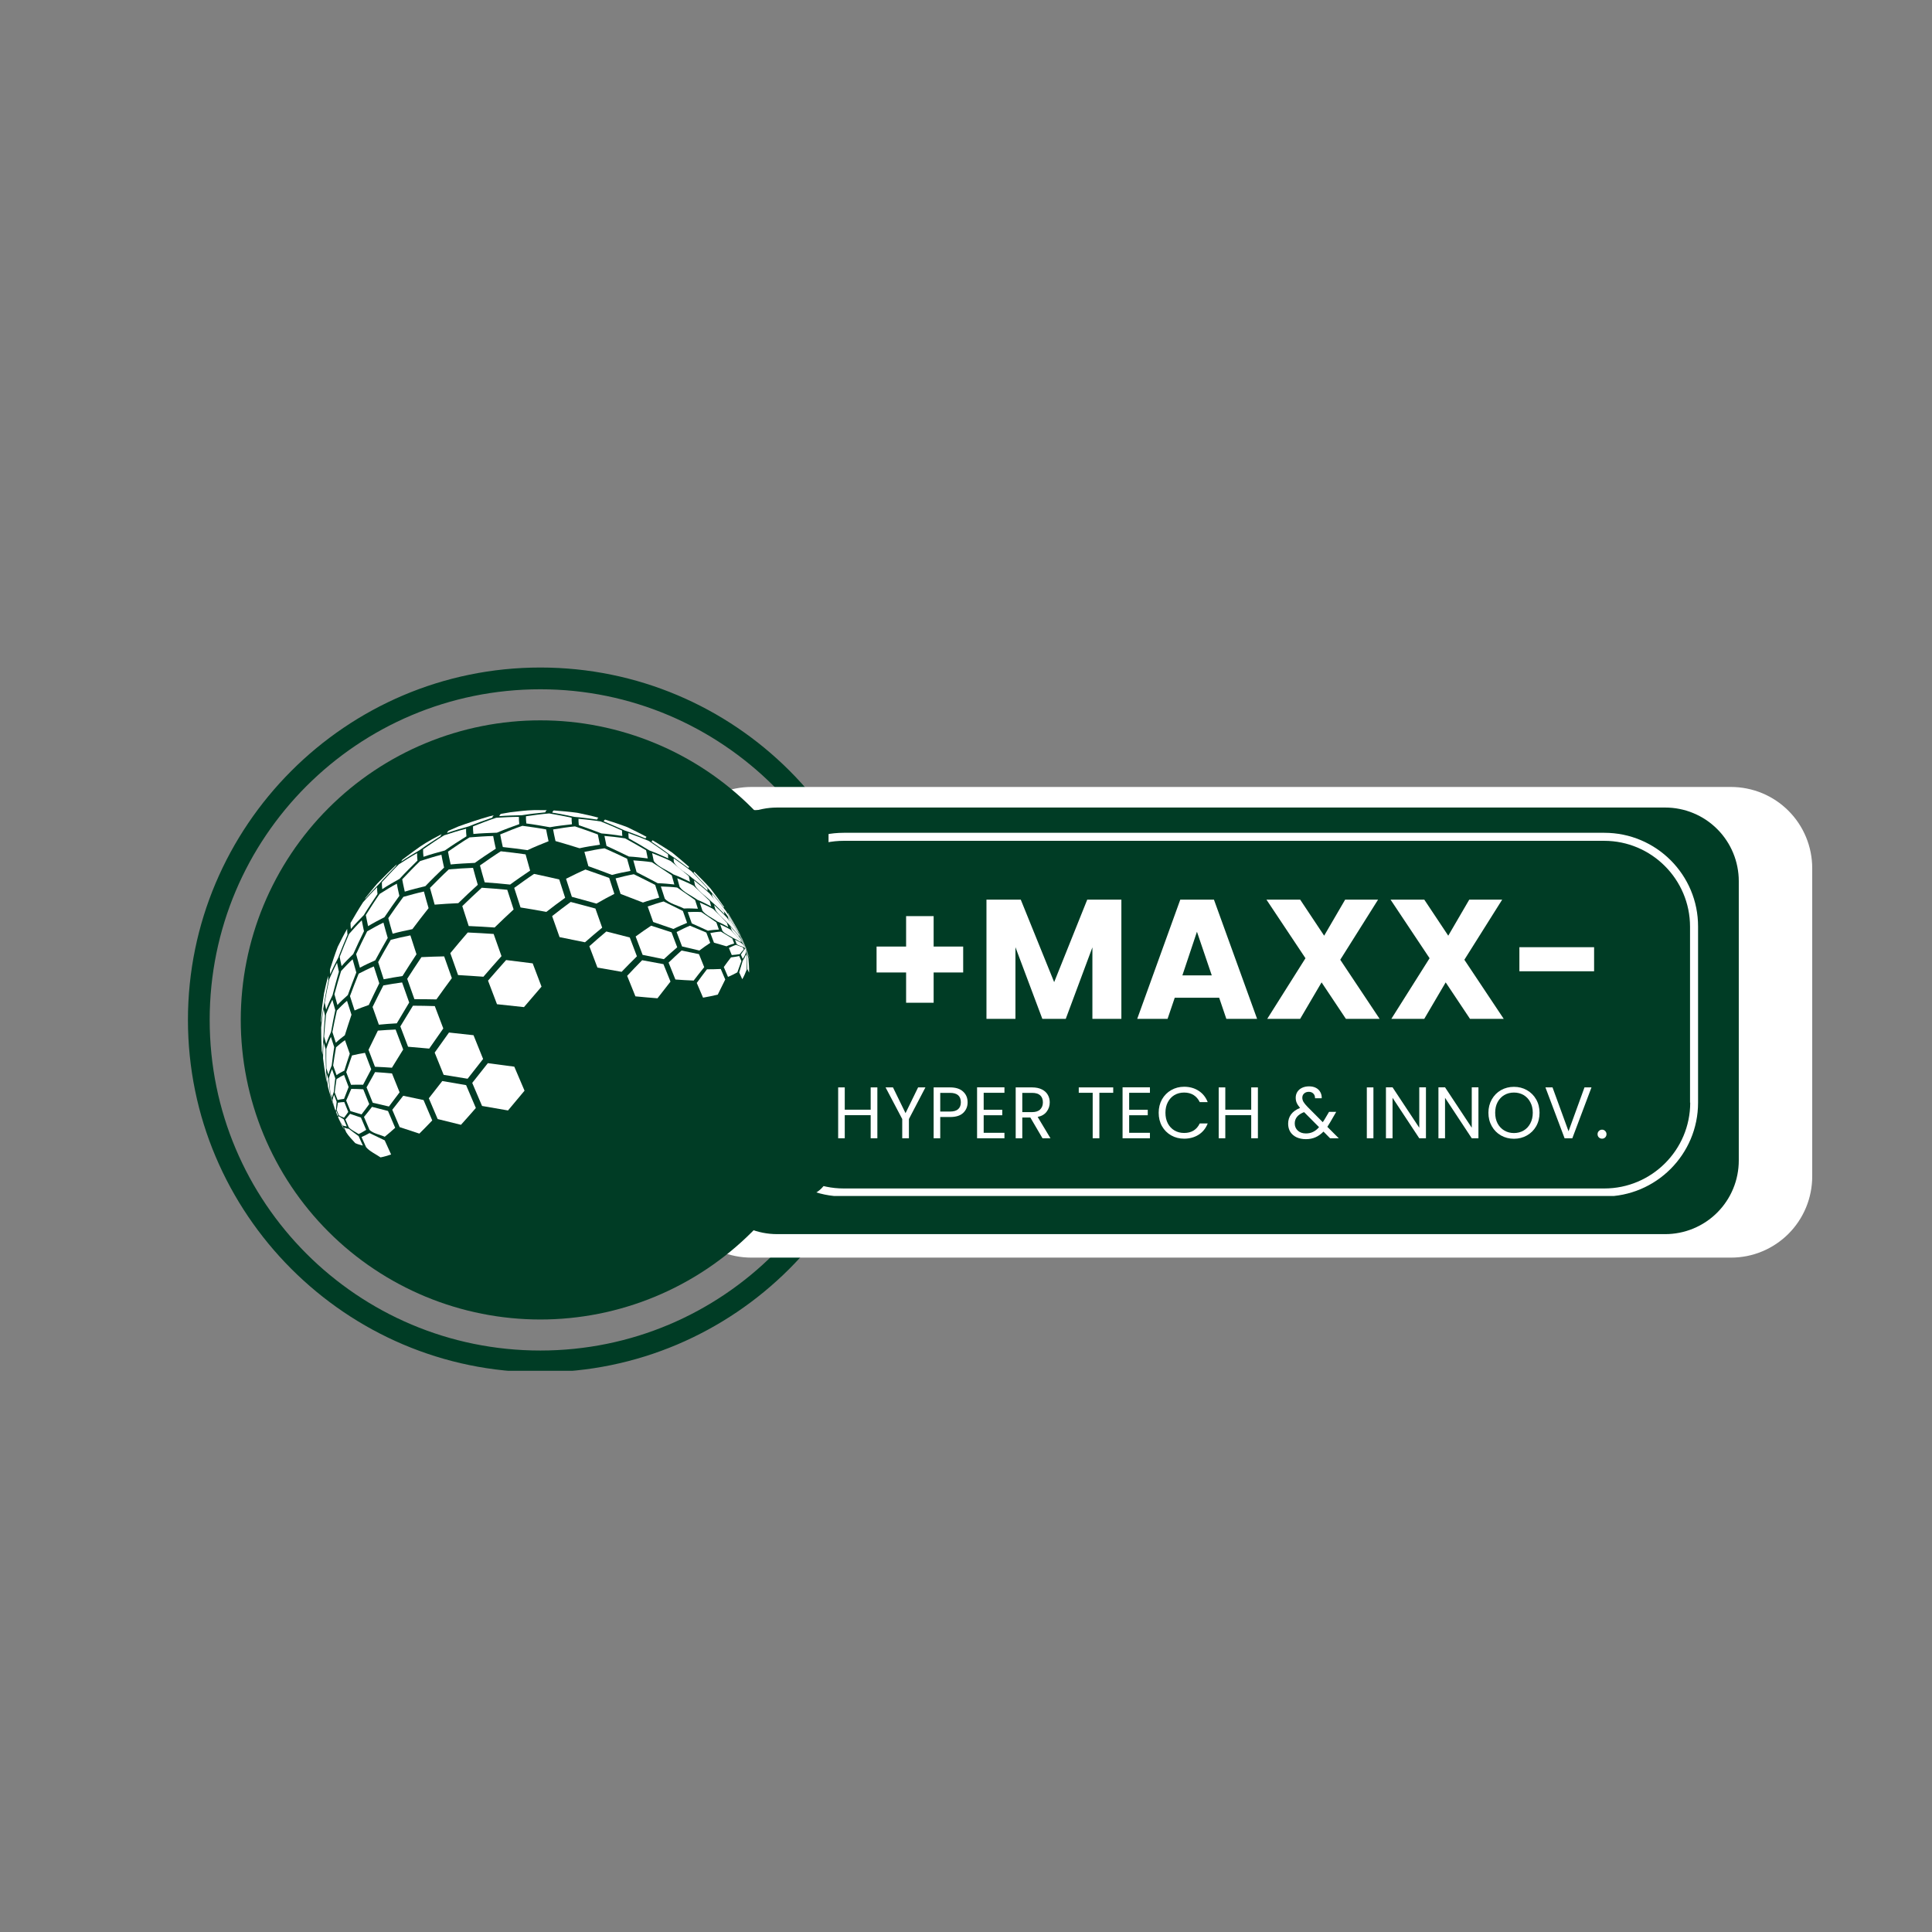 <svg xmlns="http://www.w3.org/2000/svg" xmlns:xlink="http://www.w3.org/1999/xlink" width="500" zoomAndPan="magnify" viewBox="0 0 375 375" height="500" preserveAspectRatio="xMidYMid meet" version="1.0"><rect x="0" y="0" width="375" height="375" fill="#808080" stroke="none"/><defs><g/><clipPath id="1a9d421262"><path d="M 36.48 129.566 L 172.98 129.566 L 172.98 266.066 L 36.48 266.066 Z M 36.48 129.566 " clip-rule="nonzero"/></clipPath><clipPath id="f137551225"><path d="M 130.066 152.684 L 352 152.684 L 352 244.184 L 130.066 244.184 Z M 130.066 152.684 " clip-rule="nonzero"/></clipPath><clipPath id="e13548c5b9"><path d="M 136.555 156.676 L 337.555 156.676 L 337.555 239.926 L 136.555 239.926 Z M 136.555 156.676 " clip-rule="nonzero"/></clipPath><clipPath id="32d5518aff"><path d="M 46.73 139.82 L 162.98 139.82 L 162.98 256.07 L 46.73 256.07 Z M 46.73 139.82 " clip-rule="nonzero"/></clipPath><clipPath id="ac1f4e84b4"><path d="M 145.305 161.645 L 329.805 161.645 L 329.805 232.145 L 145.305 232.145 Z M 145.305 161.645 " clip-rule="nonzero"/></clipPath><clipPath id="92acd6d8e9"><path d="M 130.07 157.238 L 160.82 157.238 L 160.82 232.238 L 130.07 232.238 Z M 130.07 157.238 " clip-rule="nonzero"/></clipPath><clipPath id="fd2b4c6bc4"><path d="M 107 157.238 L 117 157.238 L 117 160 L 107 160 Z M 107 157.238 " clip-rule="nonzero"/></clipPath><clipPath id="a5fd14f6ec"><path d="M 96 157.238 L 107 157.238 L 107 159 L 96 159 Z M 96 157.238 " clip-rule="nonzero"/></clipPath><clipPath id="a1bb7e4934"><path d="M 102 157.238 L 112 157.238 L 112 161 L 102 161 Z M 102 157.238 " clip-rule="nonzero"/></clipPath><clipPath id="ed7014f573"><path d="M 62.305 189 L 64 189 L 64 199 L 62.305 199 Z M 62.305 189 " clip-rule="nonzero"/></clipPath><clipPath id="6462b654aa"><path d="M 62.305 195 L 64 195 L 64 205 L 62.305 205 Z M 62.305 195 " clip-rule="nonzero"/></clipPath><clipPath id="b6b5b8822c"><path d="M 62.305 194 L 66 194 L 66 203 L 62.305 203 Z M 62.305 194 " clip-rule="nonzero"/></clipPath><clipPath id="3a41f7e8fb"><path d="M 62.305 202 L 64 202 L 64 211 L 62.305 211 Z M 62.305 202 " clip-rule="nonzero"/></clipPath><clipPath id="5160200c23"><path d="M 70 219 L 76 219 L 76 224.738 L 70 224.738 Z M 70 219 " clip-rule="nonzero"/></clipPath><clipPath id="289ce190f8"><path d="M 144 184 L 145.555 184 L 145.555 189 L 144 189 Z M 144 184 " clip-rule="nonzero"/></clipPath><clipPath id="4aa10a4210"><path d="M 144 184 L 145.555 184 L 145.555 186 L 144 186 Z M 144 184 " clip-rule="nonzero"/></clipPath><clipPath id="50d11b40de"><path d="M 144 184 L 145.555 184 L 145.555 187 L 144 187 Z M 144 184 " clip-rule="nonzero"/></clipPath></defs><g clip-path="url(#1a9d421262)"><path fill="#003c25" d="M 104.875 266.359 C 67.09 266.359 36.48 235.539 36.48 197.965 C 36.48 160.387 67.09 129.566 104.875 129.566 C 142.66 129.566 173.273 160.176 173.273 197.965 C 173.273 235.75 142.449 266.359 104.875 266.359 Z M 104.875 133.789 C 69.41 133.789 40.699 162.5 40.699 197.965 C 40.699 233.43 69.41 262.137 104.875 262.137 C 140.34 262.137 169.051 233.43 169.051 197.965 C 169.051 162.5 140.129 133.789 104.875 133.789 Z M 104.875 133.789 " fill-opacity="1" fill-rule="nonzero"/></g><g clip-path="url(#f137551225)"><path fill="#ffffff" d="M 145.824 152.75 L 335.992 152.75 C 337.027 152.75 338.051 152.852 339.066 153.055 C 340.082 153.258 341.066 153.555 342.023 153.949 C 342.977 154.348 343.887 154.832 344.746 155.406 C 345.605 155.98 346.402 156.637 347.133 157.367 C 347.867 158.098 348.52 158.895 349.094 159.754 C 349.668 160.613 350.152 161.523 350.551 162.48 C 350.945 163.434 351.246 164.422 351.445 165.434 C 351.648 166.449 351.75 167.477 351.75 168.508 L 351.75 228.344 C 351.75 229.379 351.648 230.402 351.445 231.418 C 351.246 232.434 350.945 233.418 350.551 234.375 C 350.152 235.332 349.668 236.238 349.094 237.098 C 348.52 237.961 347.867 238.754 347.133 239.488 C 346.402 240.219 345.605 240.871 344.746 241.445 C 343.887 242.023 342.977 242.508 342.023 242.902 C 341.066 243.301 340.082 243.598 339.066 243.801 C 338.051 244 337.027 244.102 335.992 244.102 L 145.824 244.102 C 144.789 244.102 143.766 244 142.75 243.801 C 141.734 243.598 140.75 243.301 139.793 242.902 C 138.84 242.508 137.93 242.023 137.07 241.445 C 136.211 240.871 135.414 240.219 134.684 239.488 C 133.949 238.754 133.297 237.961 132.723 237.098 C 132.148 236.238 131.66 235.332 131.266 234.375 C 130.871 233.418 130.57 232.434 130.367 231.418 C 130.168 230.402 130.066 229.379 130.066 228.344 L 130.066 168.508 C 130.066 167.477 130.168 166.449 130.367 165.434 C 130.57 164.422 130.871 163.434 131.266 162.48 C 131.66 161.523 132.148 160.613 132.723 159.754 C 133.297 158.895 133.949 158.098 134.684 157.367 C 135.414 156.637 136.211 155.98 137.07 155.406 C 137.93 154.832 138.84 154.348 139.793 153.949 C 140.75 153.555 141.734 153.258 142.75 153.055 C 143.766 152.852 144.789 152.75 145.824 152.75 Z M 145.824 152.75 " fill-opacity="1" fill-rule="nonzero"/></g><g clip-path="url(#e13548c5b9)"><path fill="#003c25" d="M 150.836 156.742 L 323.211 156.742 C 324.148 156.742 325.078 156.832 325.996 157.016 C 326.918 157.199 327.809 157.469 328.676 157.828 C 329.543 158.188 330.367 158.625 331.148 159.148 C 331.926 159.668 332.648 160.262 333.312 160.926 C 333.973 161.586 334.566 162.309 335.086 163.09 C 335.609 163.867 336.047 164.691 336.406 165.559 C 336.766 166.426 337.039 167.316 337.219 168.238 C 337.402 169.156 337.496 170.086 337.496 171.023 L 337.496 225.262 C 337.496 226.199 337.402 227.129 337.219 228.047 C 337.039 228.969 336.766 229.859 336.406 230.727 C 336.047 231.594 335.609 232.418 335.086 233.195 C 334.566 233.977 333.973 234.699 333.312 235.359 C 332.648 236.023 331.926 236.617 331.148 237.137 C 330.367 237.656 329.543 238.098 328.676 238.457 C 327.809 238.816 326.918 239.086 325.996 239.27 C 325.078 239.453 324.148 239.543 323.211 239.543 L 150.836 239.543 C 149.898 239.543 148.969 239.453 148.051 239.27 C 147.133 239.086 146.238 238.816 145.371 238.457 C 144.504 238.098 143.68 237.656 142.902 237.137 C 142.121 236.617 141.398 236.023 140.738 235.359 C 140.074 234.699 139.48 233.977 138.961 233.195 C 138.441 232.418 138 231.594 137.641 230.727 C 137.281 229.859 137.012 228.969 136.828 228.047 C 136.645 227.129 136.555 226.199 136.555 225.262 L 136.555 171.023 C 136.555 170.086 136.645 169.156 136.828 168.238 C 137.012 167.316 137.281 166.426 137.641 165.559 C 138 164.691 138.441 163.867 138.961 163.09 C 139.48 162.309 140.074 161.586 140.738 160.926 C 141.398 160.262 142.121 159.668 142.902 159.148 C 143.68 158.625 144.504 158.188 145.371 157.828 C 146.238 157.469 147.133 157.199 148.051 157.016 C 148.969 156.832 149.898 156.742 150.836 156.742 Z M 150.836 156.742 " fill-opacity="1" fill-rule="nonzero"/></g><g clip-path="url(#32d5518aff)"><path fill="#003c25" d="M 163.023 197.965 C 163.023 199.871 162.934 201.77 162.746 203.664 C 162.559 205.562 162.281 207.441 161.906 209.309 C 161.535 211.18 161.074 213.023 160.52 214.844 C 159.969 216.668 159.328 218.457 158.598 220.219 C 157.871 221.977 157.059 223.695 156.16 225.375 C 155.262 227.055 154.285 228.688 153.227 230.27 C 152.168 231.855 151.035 233.383 149.828 234.855 C 148.617 236.328 147.34 237.734 145.992 239.082 C 144.648 240.43 143.238 241.707 141.766 242.914 C 140.293 244.121 138.766 245.258 137.184 246.312 C 135.598 247.371 133.969 248.352 132.289 249.246 C 130.609 250.145 128.891 250.957 127.129 251.688 C 125.371 252.418 123.578 253.059 121.758 253.609 C 119.934 254.164 118.09 254.625 116.223 254.996 C 114.355 255.367 112.473 255.648 110.578 255.832 C 108.684 256.02 106.781 256.113 104.879 256.113 C 102.973 256.113 101.074 256.02 99.18 255.832 C 97.281 255.648 95.402 255.367 93.535 254.996 C 91.664 254.625 89.82 254.164 88 253.609 C 86.176 253.059 84.387 252.418 82.625 251.688 C 80.867 250.957 79.148 250.145 77.469 249.246 C 75.789 248.352 74.156 247.371 72.574 246.312 C 70.988 245.258 69.461 244.121 67.988 242.914 C 66.516 241.707 65.109 240.43 63.762 239.082 C 62.414 237.734 61.137 236.328 59.93 234.855 C 58.723 233.383 57.586 231.855 56.531 230.27 C 55.473 228.688 54.492 227.055 53.598 225.375 C 52.699 223.695 51.887 221.977 51.156 220.219 C 50.426 218.457 49.785 216.668 49.234 214.844 C 48.68 213.023 48.219 211.18 47.848 209.309 C 47.477 207.441 47.195 205.562 47.012 203.664 C 46.824 201.77 46.73 199.871 46.73 197.965 C 46.73 196.062 46.824 194.16 47.012 192.266 C 47.195 190.371 47.477 188.488 47.848 186.621 C 48.219 184.754 48.68 182.91 49.234 181.086 C 49.785 179.266 50.426 177.473 51.156 175.715 C 51.887 173.953 52.699 172.234 53.598 170.555 C 54.492 168.875 55.473 167.246 56.531 165.66 C 57.586 164.078 58.723 162.551 59.93 161.078 C 61.137 159.605 62.414 158.195 63.762 156.852 C 65.109 155.504 66.516 154.227 67.988 153.016 C 69.461 151.809 70.988 150.676 72.574 149.617 C 74.156 148.559 75.789 147.582 77.469 146.684 C 79.148 145.785 80.867 144.973 82.625 144.246 C 84.387 143.516 86.176 142.875 88 142.324 C 89.82 141.77 91.664 141.309 93.535 140.938 C 95.402 140.562 97.281 140.285 99.18 140.098 C 101.074 139.91 102.973 139.82 104.879 139.82 C 106.781 139.82 108.684 139.91 110.578 140.098 C 112.473 140.285 114.355 140.562 116.223 140.938 C 118.09 141.309 119.934 141.77 121.758 142.324 C 123.578 142.875 125.371 143.516 127.129 144.246 C 128.891 144.973 130.609 145.785 132.289 146.684 C 133.969 147.582 135.598 148.559 137.184 149.617 C 138.766 150.676 140.293 151.809 141.766 153.016 C 143.238 154.227 144.648 155.504 145.992 156.852 C 147.34 158.195 148.617 159.605 149.828 161.078 C 151.035 162.551 152.168 164.078 153.227 165.66 C 154.285 167.246 155.262 168.875 156.16 170.555 C 157.059 172.234 157.871 173.953 158.598 175.715 C 159.328 177.473 159.969 179.266 160.52 181.086 C 161.074 182.91 161.535 184.754 161.906 186.621 C 162.281 188.488 162.559 190.371 162.746 192.266 C 162.934 194.16 163.023 196.062 163.023 197.965 Z M 163.023 197.965 " fill-opacity="1" fill-rule="nonzero"/></g><g clip-path="url(#ac1f4e84b4)"><path fill="#ffffff" d="M 311.406 161.645 L 163.762 161.645 C 153.703 161.645 145.535 169.812 145.535 179.871 L 145.535 214.016 C 145.535 224.074 153.703 232.238 163.762 232.238 L 311.367 232.238 C 321.426 232.238 329.594 224.074 329.594 214.016 L 329.594 179.871 C 329.629 169.812 321.465 161.645 311.406 161.645 Z M 328.07 214.016 C 328.07 223.219 320.574 230.68 311.406 230.68 L 163.762 230.68 C 154.555 230.68 147.094 223.184 147.094 214.016 L 147.094 179.871 C 147.094 170.664 154.594 163.203 163.762 163.203 L 311.367 163.203 C 320.574 163.203 328.035 170.703 328.035 179.871 L 328.035 214.016 Z M 328.07 214.016 " fill-opacity="1" fill-rule="nonzero"/></g><g clip-path="url(#92acd6d8e9)"><path fill="#003c25" d="M 130.09 226.906 L 130.09 162.57 C 130.09 162.219 130.125 161.871 130.191 161.527 C 130.262 161.184 130.363 160.852 130.496 160.527 C 130.629 160.203 130.793 159.898 130.988 159.605 C 131.184 159.316 131.406 159.047 131.652 158.797 C 131.898 158.551 132.168 158.328 132.461 158.137 C 132.75 157.941 133.059 157.777 133.383 157.645 C 133.703 157.508 134.039 157.406 134.383 157.34 C 134.727 157.27 135.07 157.238 135.422 157.238 L 155.664 157.238 C 156.016 157.238 156.363 157.27 156.707 157.34 C 157.047 157.406 157.383 157.508 157.707 157.645 C 158.027 157.777 158.336 157.941 158.629 158.137 C 158.918 158.328 159.188 158.551 159.434 158.797 C 159.684 159.047 159.902 159.316 160.098 159.605 C 160.293 159.898 160.457 160.203 160.59 160.527 C 160.723 160.852 160.824 161.184 160.895 161.527 C 160.961 161.871 160.996 162.219 160.996 162.57 L 160.996 226.906 C 160.996 227.254 160.961 227.602 160.895 227.945 C 160.824 228.289 160.723 228.621 160.59 228.945 C 160.457 229.27 160.293 229.578 160.098 229.867 C 159.902 230.16 159.684 230.43 159.434 230.676 C 159.188 230.922 158.918 231.145 158.629 231.34 C 158.336 231.531 158.027 231.695 157.707 231.832 C 157.383 231.965 157.047 232.066 156.707 232.133 C 156.363 232.203 156.016 232.238 155.664 232.238 L 135.422 232.238 C 135.07 232.238 134.727 232.203 134.383 232.133 C 134.039 232.066 133.703 231.965 133.383 231.832 C 133.059 231.695 132.75 231.531 132.461 231.34 C 132.168 231.145 131.898 230.922 131.652 230.676 C 131.406 230.43 131.184 230.16 130.988 229.867 C 130.793 229.578 130.629 229.27 130.496 228.945 C 130.363 228.621 130.262 228.289 130.191 227.945 C 130.125 227.602 130.09 227.254 130.09 226.906 Z M 130.09 226.906 " fill-opacity="1" fill-rule="nonzero"/></g><g fill="#ffffff" fill-opacity="1"><g transform="translate(168.203, 197.757)"><g><path d="M 18.75 -9 L 13.016 -9 L 13.016 -3.125 L 7.672 -3.125 L 7.672 -9 L 1.938 -9 L 1.938 -14.031 L 7.672 -14.031 L 7.672 -19.938 L 13.016 -19.938 L 13.016 -14.031 L 18.75 -14.031 Z M 18.75 -9 "/></g></g></g><g fill="#ffffff" fill-opacity="1"><g transform="translate(189.425, 197.757)"><g><path d="M 28.234 -23.141 L 28.234 0 L 22.609 0 L 22.609 -13.875 L 17.438 0 L 12.891 0 L 7.672 -13.906 L 7.672 0 L 2.047 0 L 2.047 -23.141 L 8.703 -23.141 L 15.188 -7.125 L 21.609 -23.141 Z M 28.234 -23.141 "/></g></g></g><g fill="#ffffff" fill-opacity="1"><g transform="translate(220.203, 197.757)"><g><path d="M 16.438 -4.094 L 7.812 -4.094 L 6.422 0 L 0.531 0 L 8.891 -23.141 L 15.422 -23.141 L 23.797 0 L 17.828 0 Z M 15 -8.438 L 12.125 -16.906 L 9.297 -8.438 Z M 15 -8.438 "/></g></g></g><g fill="#ffffff" fill-opacity="1"><g transform="translate(245.017, 197.757)"><g><path d="M 16.219 0 L 11.5 -7.078 L 7.344 0 L 0.953 0 L 8.375 -11.766 L 0.797 -23.141 L 7.344 -23.141 L 12 -16.141 L 16.078 -23.141 L 22.469 -23.141 L 15.125 -11.469 L 22.766 0 Z M 16.219 0 "/></g></g></g><g fill="#ffffff" fill-opacity="1"><g transform="translate(269.106, 197.757)"><g><path d="M 16.219 0 L 11.5 -7.078 L 7.344 0 L 0.953 0 L 8.375 -11.766 L 0.797 -23.141 L 7.344 -23.141 L 12 -16.141 L 16.078 -23.141 L 22.469 -23.141 L 15.125 -11.469 L 22.766 0 Z M 16.219 0 "/></g></g></g><g fill="#ffffff" fill-opacity="1"><g transform="translate(293.194, 197.757)"><g><path d="M 16.219 -13.906 L 16.219 -9.234 L 1.719 -9.234 L 1.719 -13.906 Z M 16.219 -13.906 "/></g></g></g><g fill="#ffffff" fill-opacity="1"><g transform="translate(161.592, 220.938)"><g><path d="M 8.703 -9.875 L 8.703 0 L 7.406 0 L 7.406 -4.484 L 2.375 -4.484 L 2.375 0 L 1.094 0 L 1.094 -9.875 L 2.375 -9.875 L 2.375 -5.547 L 7.406 -5.547 L 7.406 -9.875 Z M 8.703 -9.875 "/></g></g></g><g fill="#ffffff" fill-opacity="1"><g transform="translate(171.623, 220.938)"><g><path d="M 8 -9.875 L 4.797 -3.734 L 4.797 0 L 3.5 0 L 3.5 -3.734 L 0.266 -9.875 L 1.703 -9.875 L 4.141 -4.875 L 6.578 -9.875 Z M 8 -9.875 "/></g></g></g><g fill="#ffffff" fill-opacity="1"><g transform="translate(180.125, 220.938)"><g><path d="M 7.688 -6.984 C 7.688 -6.16 7.406 -5.477 6.844 -4.938 C 6.289 -4.395 5.438 -4.125 4.281 -4.125 L 2.375 -4.125 L 2.375 0 L 1.094 0 L 1.094 -9.875 L 4.281 -9.875 C 5.395 -9.875 6.238 -9.602 6.812 -9.062 C 7.395 -8.531 7.688 -7.836 7.688 -6.984 Z M 4.281 -5.188 C 5 -5.188 5.523 -5.344 5.859 -5.656 C 6.203 -5.969 6.375 -6.41 6.375 -6.984 C 6.375 -8.203 5.676 -8.812 4.281 -8.812 L 2.375 -8.812 L 2.375 -5.188 Z M 4.281 -5.188 "/></g></g></g><g fill="#ffffff" fill-opacity="1"><g transform="translate(188.556, 220.938)"><g><path d="M 2.375 -8.828 L 2.375 -5.531 L 5.984 -5.531 L 5.984 -4.469 L 2.375 -4.469 L 2.375 -1.062 L 6.406 -1.062 L 6.406 0 L 1.094 0 L 1.094 -9.891 L 6.406 -9.891 L 6.406 -8.828 Z M 2.375 -8.828 "/></g></g></g><g fill="#ffffff" fill-opacity="1"><g transform="translate(196.051, 220.938)"><g><path d="M 6.297 0 L 3.938 -4.031 L 2.375 -4.031 L 2.375 0 L 1.094 0 L 1.094 -9.875 L 4.281 -9.875 C 5.031 -9.875 5.66 -9.742 6.172 -9.484 C 6.68 -9.234 7.062 -8.891 7.312 -8.453 C 7.57 -8.023 7.703 -7.531 7.703 -6.969 C 7.703 -6.289 7.504 -5.691 7.109 -5.172 C 6.723 -4.648 6.141 -4.305 5.359 -4.141 L 7.844 0 Z M 2.375 -5.078 L 4.281 -5.078 C 4.977 -5.078 5.5 -5.25 5.844 -5.594 C 6.195 -5.938 6.375 -6.395 6.375 -6.969 C 6.375 -7.551 6.203 -8.004 5.859 -8.328 C 5.516 -8.648 4.988 -8.812 4.281 -8.812 L 2.375 -8.812 Z M 2.375 -5.078 "/></g></g></g><g fill="#ffffff" fill-opacity="1"><g transform="translate(204.893, 220.938)"><g/></g></g><g fill="#ffffff" fill-opacity="1"><g transform="translate(208.902, 220.938)"><g><path d="M 7.172 -9.875 L 7.172 -8.828 L 4.484 -8.828 L 4.484 0 L 3.188 0 L 3.188 -8.828 L 0.484 -8.828 L 0.484 -9.875 Z M 7.172 -9.875 "/></g></g></g><g fill="#ffffff" fill-opacity="1"><g transform="translate(216.795, 220.938)"><g><path d="M 2.375 -8.828 L 2.375 -5.531 L 5.984 -5.531 L 5.984 -4.469 L 2.375 -4.469 L 2.375 -1.062 L 6.406 -1.062 L 6.406 0 L 1.094 0 L 1.094 -9.891 L 6.406 -9.891 L 6.406 -8.828 Z M 2.375 -8.828 "/></g></g></g><g fill="#ffffff" fill-opacity="1"><g transform="translate(224.29, 220.938)"><g><path d="M 0.609 -4.953 C 0.609 -5.91 0.82 -6.773 1.25 -7.547 C 1.688 -8.316 2.281 -8.914 3.031 -9.344 C 3.789 -9.781 4.629 -10 5.547 -10 C 6.617 -10 7.555 -9.738 8.359 -9.219 C 9.16 -8.707 9.75 -7.973 10.125 -7.016 L 8.578 -7.016 C 8.297 -7.609 7.898 -8.066 7.391 -8.391 C 6.879 -8.711 6.266 -8.875 5.547 -8.875 C 4.848 -8.875 4.223 -8.711 3.672 -8.391 C 3.129 -8.066 2.703 -7.609 2.391 -7.016 C 2.078 -6.43 1.922 -5.742 1.922 -4.953 C 1.922 -4.16 2.078 -3.469 2.391 -2.875 C 2.703 -2.289 3.129 -1.836 3.672 -1.516 C 4.223 -1.191 4.848 -1.031 5.547 -1.031 C 6.266 -1.031 6.879 -1.188 7.391 -1.5 C 7.898 -1.82 8.297 -2.281 8.578 -2.875 L 10.125 -2.875 C 9.75 -1.926 9.16 -1.195 8.359 -0.688 C 7.555 -0.176 6.617 0.078 5.547 0.078 C 4.629 0.078 3.789 -0.133 3.031 -0.562 C 2.281 -0.988 1.688 -1.582 1.25 -2.344 C 0.82 -3.113 0.609 -3.984 0.609 -4.953 Z M 0.609 -4.953 "/></g></g></g><g fill="#ffffff" fill-opacity="1"><g transform="translate(235.455, 220.938)"><g><path d="M 8.703 -9.875 L 8.703 0 L 7.406 0 L 7.406 -4.484 L 2.375 -4.484 L 2.375 0 L 1.094 0 L 1.094 -9.875 L 2.375 -9.875 L 2.375 -5.547 L 7.406 -5.547 L 7.406 -9.875 Z M 8.703 -9.875 "/></g></g></g><g fill="#ffffff" fill-opacity="1"><g transform="translate(245.487, 220.938)"><g/></g></g><g fill="#ffffff" fill-opacity="1"><g transform="translate(249.497, 220.938)"><g><path d="M 8.672 0 L 7.391 -1.297 C 6.898 -0.797 6.379 -0.426 5.828 -0.188 C 5.285 0.051 4.672 0.172 3.984 0.172 C 3.305 0.172 2.703 0.051 2.172 -0.188 C 1.648 -0.438 1.242 -0.785 0.953 -1.234 C 0.672 -1.691 0.531 -2.223 0.531 -2.828 C 0.531 -3.523 0.723 -4.133 1.109 -4.656 C 1.504 -5.176 2.082 -5.586 2.844 -5.891 C 2.539 -6.254 2.32 -6.586 2.188 -6.891 C 2.062 -7.191 2 -7.52 2 -7.875 C 2 -8.289 2.102 -8.664 2.312 -9 C 2.531 -9.344 2.836 -9.609 3.234 -9.797 C 3.629 -9.984 4.086 -10.078 4.609 -10.078 C 5.117 -10.078 5.562 -9.977 5.938 -9.781 C 6.312 -9.582 6.594 -9.305 6.781 -8.953 C 6.977 -8.598 7.066 -8.203 7.047 -7.766 L 5.75 -7.766 C 5.758 -8.148 5.648 -8.453 5.422 -8.672 C 5.203 -8.898 4.91 -9.016 4.547 -9.016 C 4.172 -9.016 3.863 -8.906 3.625 -8.688 C 3.395 -8.477 3.281 -8.207 3.281 -7.875 C 3.281 -7.594 3.359 -7.316 3.516 -7.047 C 3.672 -6.785 3.938 -6.461 4.312 -6.078 L 7.25 -3.125 L 7.516 -3.516 L 8.469 -5.125 L 9.859 -5.125 L 8.703 -3.125 C 8.535 -2.832 8.348 -2.531 8.141 -2.219 L 10.359 0 Z M 3.984 -0.938 C 4.492 -0.938 4.953 -1.035 5.359 -1.234 C 5.773 -1.43 6.164 -1.738 6.531 -2.156 L 3.625 -5.078 C 2.414 -4.609 1.812 -3.875 1.812 -2.875 C 1.812 -2.32 2.008 -1.859 2.406 -1.484 C 2.812 -1.117 3.336 -0.938 3.984 -0.938 Z M 3.984 -0.938 "/></g></g></g><g fill="#ffffff" fill-opacity="1"><g transform="translate(260.195, 220.938)"><g/></g></g><g fill="#ffffff" fill-opacity="1"><g transform="translate(264.205, 220.938)"><g><path d="M 2.375 -9.875 L 2.375 0 L 1.094 0 L 1.094 -9.875 Z M 2.375 -9.875 "/></g></g></g><g fill="#ffffff" fill-opacity="1"><g transform="translate(267.917, 220.938)"><g><path d="M 8.859 0 L 7.562 0 L 2.375 -7.859 L 2.375 0 L 1.094 0 L 1.094 -9.891 L 2.375 -9.891 L 7.562 -2.047 L 7.562 -9.891 L 8.859 -9.891 Z M 8.859 0 "/></g></g></g><g fill="#ffffff" fill-opacity="1"><g transform="translate(278.105, 220.938)"><g><path d="M 8.859 0 L 7.562 0 L 2.375 -7.859 L 2.375 0 L 1.094 0 L 1.094 -9.891 L 2.375 -9.891 L 7.562 -2.047 L 7.562 -9.891 L 8.859 -9.891 Z M 8.859 0 "/></g></g></g><g fill="#ffffff" fill-opacity="1"><g transform="translate(288.292, 220.938)"><g><path d="M 5.562 0.094 C 4.645 0.094 3.805 -0.117 3.047 -0.547 C 2.297 -0.973 1.703 -1.57 1.266 -2.344 C 0.828 -3.113 0.609 -3.984 0.609 -4.953 C 0.609 -5.91 0.828 -6.773 1.266 -7.547 C 1.703 -8.316 2.297 -8.914 3.047 -9.344 C 3.805 -9.77 4.645 -9.984 5.562 -9.984 C 6.488 -9.984 7.328 -9.77 8.078 -9.344 C 8.836 -8.914 9.438 -8.316 9.875 -7.547 C 10.312 -6.785 10.531 -5.922 10.531 -4.953 C 10.531 -3.973 10.312 -3.098 9.875 -2.328 C 9.438 -1.566 8.836 -0.973 8.078 -0.547 C 7.328 -0.117 6.488 0.094 5.562 0.094 Z M 5.562 -1.016 C 6.258 -1.016 6.883 -1.176 7.438 -1.5 C 7.988 -1.82 8.422 -2.281 8.734 -2.875 C 9.055 -3.469 9.219 -4.16 9.219 -4.953 C 9.219 -5.742 9.055 -6.43 8.734 -7.016 C 8.422 -7.609 7.988 -8.066 7.438 -8.391 C 6.895 -8.711 6.27 -8.875 5.562 -8.875 C 4.863 -8.875 4.238 -8.711 3.688 -8.391 C 3.145 -8.066 2.711 -7.609 2.391 -7.016 C 2.078 -6.43 1.922 -5.742 1.922 -4.953 C 1.922 -4.16 2.078 -3.469 2.391 -2.875 C 2.711 -2.281 3.148 -1.82 3.703 -1.5 C 4.254 -1.176 4.875 -1.016 5.562 -1.016 Z M 5.562 -1.016 "/></g></g></g><g fill="#ffffff" fill-opacity="1"><g transform="translate(299.656, 220.938)"><g><path d="M 9.25 -9.875 L 5.531 0 L 4.031 0 L 0.312 -9.875 L 1.688 -9.875 L 4.797 -1.359 L 7.891 -9.875 Z M 9.25 -9.875 "/></g></g></g><g fill="#ffffff" fill-opacity="1"><g transform="translate(309.461, 220.938)"><g><path d="M 1.5 0.078 C 1.258 0.078 1.051 -0.004 0.875 -0.172 C 0.707 -0.336 0.625 -0.547 0.625 -0.797 C 0.625 -1.035 0.707 -1.238 0.875 -1.406 C 1.051 -1.582 1.258 -1.672 1.5 -1.672 C 1.738 -1.672 1.941 -1.582 2.109 -1.406 C 2.273 -1.238 2.359 -1.035 2.359 -0.797 C 2.359 -0.547 2.273 -0.336 2.109 -0.172 C 1.941 -0.004 1.738 0.078 1.5 0.078 Z M 1.5 0.078 "/></g></g></g><path fill="#ffffff" d="M 86.777 161.684 C 86.852 161.445 86.957 161.297 87.098 161.23 L 88.996 160.406 C 90.773 159.762 93.172 158.965 94.996 158.453 L 95.891 158.246 C 95.738 158.305 95.625 158.457 95.551 158.703 C 94.184 159.176 92.367 159.824 91.035 160.387 C 89.75 160.742 88.035 161.234 86.777 161.684 " fill-opacity="1" fill-rule="nonzero"/><path fill="#ffffff" d="M 77.898 167.215 C 77.953 167.039 78.027 166.914 78.121 166.836 L 78.156 166.809 C 81.738 164.137 81.809 164.082 83.82 162.926 L 85.809 161.859 C 85.676 161.926 85.57 162.074 85.5 162.301 C 84.27 163.086 82.629 164.148 81.453 165.012 C 80.367 165.645 78.93 166.5 77.898 167.215 " fill-opacity="1" fill-rule="nonzero"/><path fill="#ffffff" d="M 143.949 182.012 L 143.988 182.035 L 144.816 184.035 L 143.949 182.012 " fill-opacity="1" fill-rule="nonzero"/><path fill="#ffffff" d="M 141.25 177.309 C 141.266 177.262 141.285 177.234 141.312 177.227 C 142.02 178.418 142.949 180.016 143.582 181.246 L 144.816 184.035 L 143.535 181.312 C 142.867 180.098 141.973 178.488 141.25 177.309 " fill-opacity="1" fill-rule="nonzero"/><path fill="#ffffff" d="M 134.629 169.402 C 134.66 169.301 134.707 169.238 134.77 169.215 C 135.73 170.168 137 171.449 137.902 172.457 C 138.715 173.523 139.789 174.953 140.551 176.059 C 140.516 176.07 140.492 176.102 140.477 176.156 C 139.664 175.113 138.566 173.734 137.688 172.746 C 136.785 171.727 135.578 170.379 134.629 169.402 " fill-opacity="1" fill-rule="nonzero"/><path fill="#ffffff" d="M 126.469 163.391 C 126.516 163.238 126.586 163.145 126.68 163.105 C 127.836 163.801 129.375 164.738 130.488 165.5 C 131.488 166.316 132.82 167.422 133.777 168.289 C 133.711 168.316 133.66 168.383 133.625 168.492 C 132.594 167.715 131.207 166.691 130.125 165.988 C 129.043 165.191 127.59 164.133 126.469 163.391 " fill-opacity="1" fill-rule="nonzero"/><path fill="#ffffff" d="M 117.188 159.441 C 117.246 159.246 117.336 159.129 117.453 159.082 C 118.754 159.492 120.48 160.059 121.75 160.547 C 122.891 161.094 124.406 161.836 125.512 162.449 C 125.414 162.488 125.34 162.586 125.293 162.742 C 124.094 162.254 122.492 161.613 121.262 161.203 C 120.051 160.652 118.426 159.926 117.188 159.441 " fill-opacity="1" fill-rule="nonzero"/><g clip-path="url(#fd2b4c6bc4)"><path fill="#ffffff" d="M 107.195 157.727 C 107.266 157.5 107.371 157.363 107.508 157.309 C 108.852 157.414 110.648 157.566 111.984 157.754 L 112.168 157.785 C 113.375 158.035 114.98 158.383 116.168 158.711 C 116.047 158.758 115.953 158.883 115.891 159.078 C 114.582 158.895 112.836 158.66 111.516 158.562 C 110.227 158.285 108.5 157.926 107.195 157.727 " fill-opacity="1" fill-rule="nonzero"/></g><g clip-path="url(#a5fd14f6ec)"><path fill="#ffffff" d="M 96.914 158.418 C 96.988 158.176 97.102 158.027 97.254 157.969 L 99.023 157.664 C 100.055 157.555 101.426 157.367 102.461 157.301 L 103.73 157.238 L 106.156 157.254 C 106.016 157.309 105.91 157.449 105.84 157.676 C 104.473 157.812 102.652 158.008 101.301 158.234 C 99.984 158.258 98.227 158.305 96.914 158.418 " fill-opacity="1" fill-rule="nonzero"/></g><path fill="#ffffff" d="M 70.852 174.5 C 70.883 174.391 70.926 174.305 70.973 174.238 C 71.66 173.402 72.547 172.266 73.266 171.457 C 74.379 170.312 75.883 168.797 77.066 167.723 C 76.977 167.801 76.906 167.922 76.855 168.09 C 75.855 169.109 74.531 170.477 73.594 171.555 C 72.75 172.418 71.629 173.578 70.852 174.5 " fill-opacity="1" fill-rule="nonzero"/><path fill="#ffffff" d="M 143.91 182.145 C 143.906 182.117 143.906 182.09 143.906 182.07 L 144.816 184.035 L 143.91 182.145 " fill-opacity="1" fill-rule="nonzero"/><path fill="#ffffff" d="M 138.23 173.867 C 138.211 173.695 138.203 173.551 138.207 173.438 C 139.047 174.449 140.156 175.809 140.93 176.871 C 141.648 178.047 142.602 179.621 143.266 180.828 C 143.266 180.859 143.266 180.902 143.273 180.953 C 142.605 179.879 141.699 178.457 140.957 177.434 C 140.156 176.352 138.75 175.109 138.23 173.867 " fill-opacity="1" fill-rule="nonzero"/><path fill="#ffffff" d="M 130.801 167.34 C 130.766 167.039 130.754 166.793 130.762 166.59 C 131.812 167.324 133.203 168.312 134.203 169.113 C 135.148 170.09 136.406 171.402 137.312 172.422 C 137.309 172.547 137.312 172.707 137.336 172.898 C 136.434 172.109 135.223 171.066 134.266 170.348 C 133.238 169.434 131.457 168.551 130.801 167.34 " fill-opacity="1" fill-rule="nonzero"/><path fill="#ffffff" d="M 122.035 162.723 C 121.988 162.312 121.969 161.973 121.98 161.699 C 123.188 162.133 124.789 162.73 125.961 163.246 C 127.082 164.004 128.574 165.02 129.664 165.824 C 129.656 166.035 129.668 166.301 129.703 166.613 C 128.621 166.125 127.172 165.48 126.055 165.074 C 124.859 164.352 123.258 163.398 122.035 162.723 " fill-opacity="1" fill-rule="nonzero"/><path fill="#ffffff" d="M 112.348 160.168 C 112.293 159.672 112.273 159.258 112.285 158.926 C 113.59 159.051 115.328 159.234 116.617 159.449 C 117.863 159.953 119.52 160.637 120.738 161.203 C 120.727 161.488 120.746 161.84 120.793 162.262 C 119.582 162.078 117.961 161.852 116.738 161.766 C 115.43 161.266 113.68 160.609 112.348 160.168 " fill-opacity="1" fill-rule="nonzero"/><g clip-path="url(#a1bb7e4934)"><path fill="#ffffff" d="M 102.16 159.832 C 102.098 159.273 102.074 158.809 102.09 158.438 C 103.438 158.242 105.238 157.992 106.598 157.887 C 107.906 158.113 109.656 158.426 110.953 158.727 C 110.938 159.062 110.961 159.484 111.016 159.992 C 109.727 160.133 108.008 160.332 106.734 160.566 C 105.367 160.32 103.539 160.004 102.16 159.832 " fill-opacity="1" fill-rule="nonzero"/></g><path fill="#ffffff" d="M 91.887 161.871 C 91.82 161.285 91.797 160.797 91.812 160.402 C 93.148 159.871 94.938 159.172 96.309 158.73 C 97.629 158.648 99.398 158.551 100.723 158.555 C 100.707 158.93 100.73 159.398 100.793 159.961 C 99.48 160.43 97.734 161.07 96.457 161.625 C 95.086 161.668 93.254 161.738 91.887 161.871 " fill-opacity="1" fill-rule="nonzero"/><path fill="#ffffff" d="M 82.199 166.301 C 82.133 165.719 82.109 165.238 82.125 164.848 C 83.328 164.008 84.945 162.898 86.203 162.137 C 87.473 161.719 89.168 161.18 90.465 160.859 C 90.449 161.25 90.473 161.738 90.539 162.328 C 89.266 163.125 87.574 164.199 86.355 165.074 C 85.098 165.41 83.426 165.875 82.199 166.301 " fill-opacity="1" fill-rule="nonzero"/><path fill="#ffffff" d="M 74.191 172.586 C 74.133 172.047 74.109 171.598 74.125 171.238 C 75.094 170.176 76.391 168.766 77.422 167.766 C 78.465 167.086 79.867 166.191 80.961 165.594 C 80.945 165.98 80.969 166.461 81.031 167.035 C 79.973 168.078 78.566 169.473 77.566 170.574 C 76.535 171.148 75.172 171.93 74.191 172.586 " fill-opacity="1" fill-rule="nonzero"/><path fill="#ffffff" d="M 68.105 180.316 C 68.051 179.848 68.031 179.457 68.043 179.145 C 68.75 177.918 69.707 176.293 70.48 175.113 C 71.273 174.219 72.344 173.039 73.203 172.207 C 73.188 172.562 73.211 173.008 73.27 173.539 C 72.453 174.754 71.367 176.379 70.609 177.629 C 69.836 178.414 68.809 179.469 68.105 180.316 " fill-opacity="1" fill-rule="nonzero"/><path fill="#ffffff" d="M 64.102 189.094 C 64.059 188.719 64.043 188.406 64.055 188.156 C 64.48 186.832 65.059 185.07 65.555 183.77 C 66.078 182.711 66.793 181.305 67.391 180.285 C 67.379 180.59 67.398 180.973 67.449 181.43 C 66.891 182.75 66.156 184.516 65.664 185.863 C 65.168 186.816 64.516 188.098 64.102 189.094 " fill-opacity="1" fill-rule="nonzero"/><g clip-path="url(#ed7014f573)"><path fill="#ffffff" d="M 62.352 198.52 C 62.324 198.266 62.312 198.051 62.32 197.879 L 62.348 197.43 L 62.527 195.391 L 62.898 192.812 C 63.121 191.789 63.41 190.422 63.688 189.414 C 63.68 189.656 63.695 189.953 63.734 190.312 C 63.461 191.68 63.102 193.504 62.891 194.879 C 62.703 195.969 62.465 197.422 62.352 198.52 " fill-opacity="1" fill-rule="nonzero"/></g><path fill="#ffffff" d="M 141.375 178.391 C 141.371 178.371 141.363 178.348 141.359 178.324 C 141.328 178.188 141.305 178.062 141.285 177.949 C 141.988 178.988 142.91 180.383 143.543 181.465 L 144.816 184.035 L 143.613 181.816 C 142.961 180.777 141.875 179.516 141.375 178.391 " fill-opacity="1" fill-rule="nonzero"/><path fill="#ffffff" d="M 134.914 171.895 C 134.902 171.84 134.891 171.789 134.879 171.738 C 134.809 171.422 134.75 171.133 134.703 170.875 C 135.629 171.613 136.855 172.609 137.719 173.414 C 138.574 174.453 139.707 175.84 140.516 176.914 C 140.539 177.047 140.566 177.191 140.605 177.355 C 140.609 177.383 140.617 177.41 140.621 177.434 C 139.871 176.668 138.855 175.652 138.039 174.957 C 137.113 174.027 135.57 173.031 134.914 171.895 " fill-opacity="1" fill-rule="nonzero"/><path fill="#ffffff" d="M 126.895 167.121 C 126.875 167.043 126.859 166.965 126.844 166.887 C 126.734 166.41 126.648 165.98 126.578 165.598 C 127.672 166.023 129.125 166.605 130.18 167.121 C 131.25 167.988 132.672 169.16 133.703 170.07 C 133.754 170.344 133.816 170.652 133.891 170.992 C 133.906 171.047 133.918 171.102 133.93 171.16 C 132.984 170.699 131.711 170.098 130.723 169.73 C 129.582 168.934 127.691 168.258 126.895 167.121 " fill-opacity="1" fill-rule="nonzero"/><path fill="#ffffff" d="M 117.73 164.195 C 117.707 164.098 117.684 163.996 117.66 163.898 C 117.523 163.293 117.41 162.746 117.324 162.254 C 118.531 162.363 120.141 162.527 121.336 162.73 C 122.566 163.406 124.203 164.316 125.406 165.039 C 125.477 165.438 125.566 165.887 125.68 166.379 C 125.699 166.461 125.715 166.539 125.734 166.621 C 124.641 166.477 123.172 166.301 122.066 166.254 C 120.773 165.621 119.043 164.789 117.73 164.195 " fill-opacity="1" fill-rule="nonzero"/><path fill="#ffffff" d="M 107.824 163.25 C 107.797 163.133 107.773 163.02 107.746 162.906 C 107.586 162.199 107.457 161.566 107.359 160.996 C 108.629 160.785 110.324 160.52 111.605 160.402 C 112.941 160.852 114.719 161.461 116.035 161.965 C 116.125 162.469 116.238 163.027 116.379 163.648 C 116.398 163.75 116.422 163.852 116.449 163.953 C 115.254 164.129 113.66 164.379 112.484 164.645 C 111.094 164.211 109.234 163.637 107.824 163.25 " fill-opacity="1" fill-rule="nonzero"/><path fill="#ffffff" d="M 97.598 164.41 C 97.566 164.281 97.539 164.156 97.512 164.035 C 97.34 163.27 97.199 162.582 97.09 161.965 C 98.371 161.43 100.086 160.73 101.402 160.289 C 102.785 160.473 104.633 160.734 106.004 160.992 C 106.105 161.57 106.238 162.215 106.398 162.93 C 106.426 163.047 106.453 163.164 106.477 163.281 C 105.238 163.773 103.59 164.445 102.383 165.016 C 100.949 164.812 99.039 164.547 97.598 164.41 " fill-opacity="1" fill-rule="nonzero"/><path fill="#ffffff" d="M 87.473 167.789 C 87.445 167.66 87.414 167.531 87.387 167.406 C 87.211 166.629 87.066 165.926 86.957 165.297 C 88.195 164.441 89.852 163.312 91.141 162.535 C 92.516 162.426 94.348 162.293 95.727 162.27 C 95.836 162.891 95.977 163.582 96.152 164.352 C 96.18 164.473 96.207 164.602 96.238 164.727 C 95 165.531 93.359 166.617 92.168 167.484 C 90.758 167.551 88.879 167.648 87.473 167.789 " fill-opacity="1" fill-rule="nonzero"/><path fill="#ffffff" d="M 78.566 173.066 C 78.539 172.941 78.508 172.82 78.484 172.699 C 78.312 171.953 78.176 171.281 78.07 170.676 C 79.094 169.594 80.469 168.152 81.555 167.125 C 82.781 166.73 84.426 166.215 85.68 165.906 C 85.789 166.535 85.934 167.234 86.109 168.012 C 86.137 168.137 86.168 168.266 86.195 168.395 C 85.086 169.457 83.617 170.883 82.566 172 C 81.359 172.293 79.75 172.695 78.566 173.066 " fill-opacity="1" fill-rule="nonzero"/><path fill="#ffffff" d="M 71.453 179.766 C 71.426 179.656 71.398 179.543 71.375 179.438 C 71.223 178.766 71.102 178.16 71.004 177.617 C 71.789 176.371 72.844 174.715 73.688 173.512 C 74.672 172.887 75.996 172.062 77.023 171.516 C 77.129 172.113 77.266 172.781 77.434 173.52 C 77.461 173.637 77.488 173.758 77.516 173.883 C 76.629 175.109 75.457 176.758 74.625 178.023 C 73.66 178.52 72.375 179.191 71.453 179.766 " fill-opacity="1" fill-rule="nonzero"/><path fill="#ffffff" d="M 66.305 187.523 C 66.285 187.43 66.262 187.34 66.242 187.246 C 66.113 186.688 66.012 186.18 65.934 185.73 C 66.457 184.387 67.164 182.602 67.75 181.289 C 68.465 180.469 69.43 179.387 70.215 178.633 C 70.309 179.168 70.43 179.762 70.578 180.418 C 70.602 180.527 70.625 180.633 70.652 180.742 C 70.004 182.066 69.152 183.84 68.562 185.188 C 67.859 185.863 66.934 186.781 66.305 187.523 " fill-opacity="1" fill-rule="nonzero"/><path fill="#ffffff" d="M 63.305 195.969 C 63.289 195.898 63.273 195.832 63.258 195.762 C 63.16 195.344 63.086 194.969 63.027 194.629 C 63.27 193.254 63.602 191.422 63.91 190.062 C 64.336 189.094 64.914 187.801 65.418 186.871 C 65.496 187.312 65.598 187.801 65.719 188.344 C 65.738 188.434 65.758 188.523 65.781 188.613 C 65.391 189.965 64.883 191.773 64.551 193.141 C 64.145 193.977 63.621 195.098 63.305 195.969 " fill-opacity="1" fill-rule="nonzero"/><g clip-path="url(#6462b654aa)"><path fill="#ffffff" d="M 62.621 204.738 C 62.613 204.699 62.602 204.656 62.594 204.617 C 62.535 204.363 62.492 204.137 62.453 203.934 C 62.395 202.59 62.328 200.793 62.336 199.445 C 62.453 198.363 62.617 196.918 62.812 195.848 C 62.867 196.168 62.941 196.527 63.031 196.926 C 63.047 196.992 63.062 197.055 63.074 197.121 C 62.965 198.441 62.82 200.203 62.77 201.527 C 62.695 202.488 62.613 203.773 62.621 204.738 " fill-opacity="1" fill-rule="nonzero"/></g><path fill="#ffffff" d="M 144.023 182.629 C 144.008 182.57 143.992 182.516 143.977 182.461 L 144.816 184.035 L 144.023 182.629 " fill-opacity="1" fill-rule="nonzero"/><path fill="#ffffff" d="M 138.875 176.625 C 138.773 176.285 138.684 175.965 138.605 175.664 C 139.379 176.379 140.398 177.352 141.105 178.133 C 141.805 179.125 142.73 180.449 143.379 181.469 C 143.402 181.559 143.43 181.652 143.457 181.75 C 142.883 181.02 142.102 180.051 141.453 179.387 C 140.691 178.547 139.449 177.605 138.875 176.625 " fill-opacity="1" fill-rule="nonzero"/><path fill="#ffffff" d="M 131.922 172.152 C 131.75 171.559 131.59 171 131.453 170.469 C 132.406 170.863 133.676 171.406 134.586 171.891 C 135.547 172.773 136.82 173.961 137.75 174.879 C 137.836 175.211 137.938 175.566 138.047 175.941 C 137.258 175.523 136.191 174.973 135.359 174.648 C 134.336 173.891 132.664 173.188 131.922 172.152 " fill-opacity="1" fill-rule="nonzero"/><path fill="#ffffff" d="M 123.566 169.293 C 123.328 168.484 123.113 167.715 122.926 166.996 C 124.008 167.07 125.457 167.184 126.527 167.355 C 127.695 168.109 129.246 169.121 130.391 169.906 C 130.535 170.461 130.703 171.055 130.887 171.676 C 129.922 171.57 128.637 171.445 127.668 171.434 C 126.441 170.781 124.805 169.918 123.566 169.293 " fill-opacity="1" fill-rule="nonzero"/><path fill="#ffffff" d="M 114.207 168.133 C 113.918 167.152 113.66 166.223 113.43 165.352 C 114.598 165.109 116.156 164.805 117.34 164.656 C 118.656 165.246 120.41 166.039 121.711 166.672 C 121.906 167.414 122.129 168.203 122.375 169.039 C 121.289 169.242 119.848 169.531 118.785 169.824 C 117.414 169.305 115.59 168.617 114.207 168.133 " fill-opacity="1" fill-rule="nonzero"/><path fill="#ffffff" d="M 94.078 171.262 C 93.738 170.105 93.434 169.008 93.16 167.98 C 94.359 167.133 95.965 166.016 97.211 165.234 C 98.652 165.395 100.582 165.613 102.016 165.832 C 102.277 166.82 102.574 167.871 102.898 168.984 C 101.719 169.777 100.152 170.844 99.016 171.695 C 97.535 171.543 95.562 171.352 94.078 171.262 " fill-opacity="1" fill-rule="nonzero"/><path fill="#ffffff" d="M 84.367 175.59 C 84.031 174.445 83.727 173.359 83.457 172.344 C 84.539 171.246 85.984 169.789 87.117 168.746 C 88.527 168.629 90.406 168.492 91.816 168.449 C 92.09 169.48 92.395 170.578 92.738 171.738 C 91.586 172.789 90.059 174.203 88.953 175.305 C 87.574 175.371 85.738 175.465 84.367 175.59 " fill-opacity="1" fill-rule="nonzero"/><path fill="#ffffff" d="M 76.211 181.227 C 75.898 180.164 75.613 179.156 75.367 178.207 C 76.227 176.957 77.383 175.293 78.297 174.078 C 79.484 173.742 81.074 173.305 82.285 173.043 C 82.551 174.055 82.852 175.133 83.188 176.27 C 82.23 177.48 80.961 179.102 80.047 180.344 C 78.891 180.586 77.348 180.914 76.211 181.227 " fill-opacity="1" fill-rule="nonzero"/><path fill="#ffffff" d="M 69.855 187.832 C 69.586 186.906 69.34 186.027 69.125 185.203 C 69.746 183.867 70.59 182.086 71.266 180.773 C 72.199 180.238 73.453 179.535 74.426 179.078 C 74.672 180.012 74.949 181.008 75.258 182.055 C 74.52 183.348 73.535 185.078 72.836 186.395 C 71.93 186.797 70.727 187.352 69.855 187.832 " fill-opacity="1" fill-rule="nonzero"/><path fill="#ffffff" d="M 65.496 195.074 C 65.281 194.336 65.086 193.641 64.91 192.984 C 65.281 191.625 65.785 189.816 66.207 188.473 C 66.855 187.77 67.73 186.836 68.441 186.199 C 68.656 187.004 68.895 187.859 69.16 188.762 C 68.652 190.07 67.98 191.816 67.512 193.141 C 66.887 193.695 66.055 194.449 65.496 195.074 " fill-opacity="1" fill-rule="nonzero"/><g clip-path="url(#b6b5b8822c)"><path fill="#ffffff" d="M 63.312 202.633 C 63.164 202.125 63.027 201.645 62.91 201.195 C 63.008 199.879 63.145 198.125 63.297 196.816 C 63.629 195.977 64.094 194.855 64.516 194.055 C 64.68 194.688 64.867 195.359 65.078 196.066 C 64.816 197.324 64.477 199.008 64.262 200.273 C 63.945 200.969 63.539 201.902 63.312 202.633 " fill-opacity="1" fill-rule="nonzero"/></g><g clip-path="url(#3a41f7e8fb)"><path fill="#ffffff" d="M 63.492 210.18 C 63.422 209.938 63.355 209.707 63.301 209.492 C 63.098 208.281 62.844 206.66 62.707 205.441 C 62.711 204.496 62.73 203.238 62.82 202.301 C 62.934 202.719 63.059 203.168 63.195 203.641 C 63.203 204.793 63.215 206.332 63.277 207.484 C 63.312 208.293 63.375 209.379 63.492 210.18 " fill-opacity="1" fill-rule="nonzero"/></g><path fill="#ffffff" d="M 63.812 211.621 L 63.629 210.93 L 63.539 210.578 C 63.59 210.762 63.645 210.957 63.703 211.164 L 64.043 212.414 C 63.973 212.176 63.879 211.859 63.812 211.621 " fill-opacity="1" fill-rule="nonzero"/><path fill="#ffffff" d="M 142 180.52 C 141.918 180.281 141.844 180.051 141.777 179.828 C 142.383 180.508 143.176 181.426 143.711 182.16 L 144.816 184.035 L 143.887 182.711 C 143.332 182.043 142.438 181.266 142 180.52 " fill-opacity="1" fill-rule="nonzero"/><path fill="#ffffff" d="M 136.344 176.773 C 136.164 176.227 135.992 175.699 135.836 175.195 C 136.637 175.543 137.703 176.02 138.461 176.457 C 139.262 177.25 140.324 178.309 141.094 179.133 C 141.176 179.391 141.266 179.66 141.355 179.941 C 140.738 179.586 139.898 179.121 139.234 178.863 C 138.375 178.227 136.984 177.633 136.344 176.773 " fill-opacity="1" fill-rule="nonzero"/><path fill="#ffffff" d="M 129.035 174.426 C 128.766 173.609 128.508 172.82 128.273 172.062 C 129.223 172.09 130.492 172.145 131.434 172.273 C 132.484 172.988 133.883 173.949 134.914 174.691 C 135.086 175.23 135.266 175.797 135.461 176.383 C 134.648 176.336 133.559 176.293 132.746 176.344 C 131.637 175.762 129.855 175.375 129.035 174.426 " fill-opacity="1" fill-rule="nonzero"/><path fill="#ffffff" d="M 120.457 173.512 C 120.109 172.469 119.785 171.465 119.484 170.496 C 120.539 170.223 121.953 169.871 123.027 169.688 C 124.273 170.301 125.934 171.121 127.168 171.762 C 127.414 172.551 127.68 173.371 127.961 174.223 C 127.004 174.48 125.73 174.84 124.797 175.18 C 123.496 174.672 121.762 174 120.457 173.512 " fill-opacity="1" fill-rule="nonzero"/><path fill="#ffffff" d="M 110.996 174.07 C 110.594 172.859 110.215 171.691 109.867 170.57 C 110.984 170.008 112.484 169.266 113.637 168.777 C 115.023 169.258 116.871 169.902 118.246 170.41 C 118.555 171.402 118.891 172.434 119.246 173.5 C 118.191 174.043 116.789 174.785 115.77 175.391 C 114.34 174.984 112.434 174.449 110.996 174.07 " fill-opacity="1" fill-rule="nonzero"/><path fill="#ffffff" d="M 101.035 176.137 C 100.598 174.824 100.188 173.559 99.809 172.34 C 100.953 171.508 102.484 170.402 103.668 169.625 C 105.137 169.934 107.09 170.355 108.547 170.703 C 108.902 171.844 109.285 173.027 109.695 174.258 C 108.586 175.062 107.117 176.145 106.047 176.996 C 104.543 176.727 102.543 176.371 101.035 176.137 " fill-opacity="1" fill-rule="nonzero"/><path fill="#ffffff" d="M 90.977 179.742 C 90.531 178.406 90.117 177.113 89.73 175.875 C 90.852 174.789 92.352 173.348 93.512 172.309 C 95 172.41 96.98 172.551 98.461 172.707 C 98.844 173.93 99.258 175.207 99.695 176.527 C 98.574 177.566 97.09 178.953 96.004 180.027 C 94.496 179.926 92.484 179.797 90.977 179.742 " fill-opacity="1" fill-rule="nonzero"/><path fill="#ffffff" d="M 74.473 190.078 C 74.09 188.926 73.73 187.812 73.398 186.742 C 74.117 185.438 75.09 183.699 75.852 182.418 C 76.988 182.133 78.504 181.77 79.656 181.555 C 80.02 182.73 80.418 183.953 80.84 185.223 C 80.012 186.484 78.914 188.168 78.121 189.449 C 77.023 189.617 75.559 189.848 74.473 190.078 " fill-opacity="1" fill-rule="nonzero"/><path fill="#ffffff" d="M 68.828 196.129 C 68.508 195.168 68.207 194.238 67.93 193.344 C 68.422 192.031 69.086 190.285 69.621 188.988 C 70.488 188.539 71.656 187.957 72.559 187.586 C 72.887 188.637 73.238 189.73 73.617 190.859 C 72.996 192.117 72.172 193.797 71.582 195.066 C 70.746 195.359 69.633 195.762 68.828 196.129 " fill-opacity="1" fill-rule="nonzero"/><path fill="#ffffff" d="M 65.188 202.398 C 64.949 201.68 64.723 200.984 64.516 200.316 C 64.762 199.062 65.098 197.387 65.387 196.137 C 65.953 195.551 66.723 194.773 67.355 194.254 C 67.625 195.121 67.914 196.023 68.223 196.957 C 67.828 198.148 67.301 199.734 66.934 200.938 C 66.391 201.352 65.668 201.914 65.188 202.398 " fill-opacity="1" fill-rule="nonzero"/><path fill="#ffffff" d="M 63.754 208.609 C 63.613 208.176 63.477 207.758 63.352 207.355 C 63.328 206.215 63.305 204.695 63.336 203.555 C 63.57 202.852 63.902 201.918 64.227 201.254 C 64.426 201.887 64.641 202.551 64.867 203.23 C 64.707 204.301 64.5 205.723 64.383 206.797 C 64.16 207.328 63.883 208.047 63.754 208.609 " fill-opacity="1" fill-rule="nonzero"/><path fill="#ffffff" d="M 64.48 213.809 C 64.398 213.547 64.285 213.199 64.199 212.938 L 64.133 212.719 L 63.656 210.91 C 63.543 210.125 63.402 209.074 63.375 208.281 C 63.488 208.645 63.613 209.023 63.742 209.414 C 63.84 210.309 63.973 211.5 64.133 212.383 C 64.234 212.812 64.344 213.391 64.48 213.809 " fill-opacity="1" fill-rule="nonzero"/><path fill="#ffffff" d="M 144.262 183.344 C 144.234 183.27 144.207 183.195 144.184 183.121 L 144.816 184.035 L 144.262 183.344 " fill-opacity="1" fill-rule="nonzero"/><path fill="#ffffff" d="M 140.223 180.688 C 140.07 180.254 139.922 179.836 139.777 179.426 C 140.402 179.707 141.23 180.102 141.805 180.473 C 142.391 181.09 143.168 181.914 143.719 182.559 C 143.762 182.676 143.805 182.797 143.848 182.922 C 143.43 182.648 142.855 182.289 142.387 182.113 C 141.742 181.68 140.711 181.293 140.223 180.688 " fill-opacity="1" fill-rule="nonzero"/><path fill="#ffffff" d="M 134.277 179.23 C 134.004 178.48 133.742 177.746 133.496 177.031 C 134.285 176.996 135.344 176.969 136.129 177.039 C 137.008 177.629 138.18 178.422 139.043 179.031 C 139.199 179.484 139.367 179.949 139.535 180.426 C 138.895 180.457 138.039 180.52 137.406 180.648 C 136.469 180.223 135.215 179.652 134.277 179.23 " fill-opacity="1" fill-rule="nonzero"/><path fill="#ffffff" d="M 126.781 178.957 C 126.41 177.934 126.055 176.93 125.715 175.953 C 126.637 175.633 127.867 175.211 128.812 174.973 C 129.934 175.52 131.43 176.25 132.543 176.812 C 132.805 177.562 133.078 178.336 133.363 179.125 C 132.555 179.457 131.48 179.914 130.703 180.312 C 129.527 179.902 127.957 179.363 126.781 178.957 " fill-opacity="1" fill-rule="nonzero"/><path fill="#ffffff" d="M 108.613 181.898 C 108.109 180.508 107.629 179.145 107.168 177.816 C 108.238 176.977 109.672 175.863 110.773 175.07 C 112.215 175.445 114.137 175.949 115.57 176.348 C 115.988 177.555 116.426 178.793 116.883 180.059 C 115.871 180.898 114.527 182.02 113.547 182.895 C 112.066 182.59 110.098 182.188 108.613 181.898 " fill-opacity="1" fill-rule="nonzero"/><path fill="#ffffff" d="M 88.91 189.258 C 88.387 187.809 87.887 186.391 87.406 185.008 C 88.41 183.793 89.75 182.18 90.789 180.996 C 92.297 181.066 94.312 181.172 95.816 181.281 C 96.301 182.684 96.809 184.121 97.34 185.586 C 96.277 186.777 94.863 188.367 93.832 189.582 C 92.355 189.477 90.387 189.34 88.91 189.258 " fill-opacity="1" fill-rule="nonzero"/><path fill="#ffffff" d="M 80.438 193.941 C 79.949 192.594 79.484 191.273 79.039 189.988 C 79.855 188.719 80.953 187.031 81.801 185.781 C 83.125 185.719 84.887 185.648 86.211 185.633 C 86.684 187.004 87.184 188.418 87.703 189.855 C 86.797 191.09 85.59 192.734 84.707 193.984 C 83.426 193.961 81.719 193.93 80.438 193.941 " fill-opacity="1" fill-rule="nonzero"/><path fill="#ffffff" d="M 73.535 198.891 C 73.109 197.719 72.703 196.57 72.316 195.453 C 72.934 194.191 73.766 192.516 74.41 191.27 C 75.5 191.074 76.949 190.828 78.047 190.691 C 78.484 191.961 78.945 193.262 79.426 194.59 C 78.695 195.797 77.727 197.41 77.016 198.629 C 75.969 198.688 74.574 198.777 73.535 198.891 " fill-opacity="1" fill-rule="nonzero"/><path fill="#ffffff" d="M 65.324 208.684 C 65.094 208.043 64.871 207.414 64.66 206.801 C 64.816 205.742 65.035 204.332 65.23 203.277 C 65.73 202.84 66.406 202.266 66.961 201.898 C 67.254 202.754 67.566 203.633 67.891 204.527 C 67.566 205.512 67.137 206.82 66.836 207.805 C 66.367 208.043 65.742 208.367 65.324 208.684 " fill-opacity="1" fill-rule="nonzero"/><path fill="#ffffff" d="M 64.457 213.082 C 64.348 212.777 64.238 212.477 64.141 212.18 C 64.031 211.305 63.902 210.137 63.852 209.254 C 64 208.73 64.211 208.027 64.453 207.539 C 64.652 208.109 64.859 208.695 65.074 209.293 C 64.98 210.086 64.855 211.137 64.797 211.93 C 64.66 212.266 64.496 212.727 64.457 213.082 " fill-opacity="1" fill-rule="nonzero"/><path fill="#ffffff" d="M 64.793 214.699 C 64.719 214.492 64.621 214.215 64.551 214.008 L 64.254 212.859 C 64.34 213.109 64.43 213.363 64.523 213.625 C 64.629 214.027 64.746 214.57 64.887 214.961 L 64.793 214.699 " fill-opacity="1" fill-rule="nonzero"/><path fill="#ffffff" d="M 142.973 183.215 C 142.867 182.941 142.766 182.672 142.664 182.402 C 143.098 182.594 143.672 182.875 144.047 183.16 L 144.816 184.035 L 144.293 183.812 C 143.898 183.633 143.27 183.531 142.973 183.215 " fill-opacity="1" fill-rule="nonzero"/><path fill="#ffffff" d="M 138.582 182.969 C 138.34 182.34 138.102 181.715 137.875 181.102 C 138.488 180.988 139.309 180.848 139.934 180.828 C 140.598 181.227 141.484 181.758 142.145 182.164 C 142.262 182.48 142.383 182.801 142.508 183.125 C 142.047 183.262 141.441 183.465 141.012 183.676 C 140.281 183.469 139.309 183.191 138.582 182.969 " fill-opacity="1" fill-rule="nonzero"/><path fill="#ffffff" d="M 132.387 183.703 C 132.023 182.758 131.672 181.824 131.328 180.902 C 132.094 180.512 133.125 179.996 133.926 179.676 C 134.875 180.078 136.148 180.609 137.098 181.012 C 137.344 181.668 137.598 182.336 137.855 183.012 C 137.215 183.438 136.359 184.02 135.75 184.496 C 134.742 184.262 133.395 183.949 132.387 183.703 " fill-opacity="1" fill-rule="nonzero"/><path fill="#ffffff" d="M 124.734 185.34 C 124.27 184.137 123.816 182.945 123.379 181.773 C 124.27 181.125 125.461 180.27 126.387 179.676 C 127.574 180.059 129.16 180.574 130.344 180.957 C 130.703 181.914 131.07 182.887 131.449 183.867 C 130.66 184.547 129.613 185.461 128.855 186.176 C 127.617 185.93 125.969 185.598 124.734 185.34 " fill-opacity="1" fill-rule="nonzero"/><path fill="#ffffff" d="M 115.961 187.805 C 115.422 186.406 114.895 185.023 114.391 183.664 C 115.367 182.793 116.676 181.637 117.688 180.801 C 119.051 181.148 120.875 181.613 122.238 181.965 C 122.688 183.168 123.148 184.387 123.625 185.621 C 122.723 186.512 121.527 187.711 120.656 188.629 C 119.246 188.383 117.367 188.055 115.961 187.805 " fill-opacity="1" fill-rule="nonzero"/><path fill="#ffffff" d="M 96.465 194.918 C 95.867 193.375 95.289 191.848 94.727 190.34 C 95.773 189.137 97.172 187.531 98.238 186.344 C 99.785 186.531 101.852 186.781 103.395 186.988 C 103.949 188.473 104.52 189.984 105.109 191.508 C 104.082 192.695 102.719 194.281 101.703 195.48 C 100.133 195.309 98.035 195.082 96.465 194.918 " fill-opacity="1" fill-rule="nonzero"/><path fill="#ffffff" d="M 79.207 203.172 C 78.691 201.84 78.191 200.523 77.707 199.227 C 78.438 198.016 79.41 196.406 80.156 195.207 C 81.43 195.215 83.125 195.234 84.395 195.281 C 84.93 196.707 85.477 198.16 86.043 199.625 C 85.223 200.793 84.129 202.355 83.312 203.531 C 82.082 203.414 80.441 203.266 79.207 203.172 " fill-opacity="1" fill-rule="nonzero"/><path fill="#ffffff" d="M 72.777 207.059 C 72.348 205.945 71.93 204.848 71.527 203.762 C 72.066 202.645 72.789 201.156 73.344 200.043 C 74.375 199.965 75.754 199.867 76.789 199.832 C 77.262 201.105 77.754 202.398 78.258 203.707 C 77.602 204.766 76.727 206.18 76.074 207.242 C 75.086 207.176 73.766 207.09 72.777 207.059 " fill-opacity="1" fill-rule="nonzero"/><path fill="#ffffff" d="M 68.137 210.562 C 67.816 209.73 67.504 208.91 67.203 208.102 C 67.535 207.129 67.977 205.832 68.324 204.863 C 69.074 204.688 70.078 204.469 70.84 204.355 C 71.23 205.406 71.637 206.473 72.055 207.551 C 71.582 208.449 70.949 209.648 70.477 210.547 C 69.777 210.535 68.84 210.523 68.137 210.562 " fill-opacity="1" fill-rule="nonzero"/><path fill="#ffffff" d="M 65.531 213.52 C 65.336 213.02 65.152 212.527 64.969 212.039 C 65.062 211.262 65.195 210.227 65.32 209.453 C 65.742 209.184 66.32 208.844 66.781 208.648 C 67.07 209.418 67.367 210.199 67.668 210.988 C 67.402 211.68 67.043 212.602 66.777 213.293 C 66.398 213.34 65.895 213.406 65.531 213.52 " fill-opacity="1" fill-rule="nonzero"/><path fill="#ffffff" d="M 65.16 215.688 L 65.043 215.379 L 64.941 215.109 C 64.816 214.656 64.641 214.055 64.559 213.59 C 64.609 213.262 64.691 212.816 64.84 212.52 C 65.004 212.961 65.176 213.41 65.352 213.863 C 65.301 214.305 65.234 214.895 65.219 215.336 C 65.184 215.438 65.133 215.582 65.16 215.688 " fill-opacity="1" fill-rule="nonzero"/><path fill="#ffffff" d="M 144.578 184.168 C 144.547 184.09 144.516 184.008 144.48 183.926 L 144.816 184.035 L 144.578 184.168 " fill-opacity="1" fill-rule="nonzero"/><path fill="#ffffff" d="M 142.035 185.375 C 141.848 184.914 141.664 184.453 141.48 183.996 C 141.887 183.793 142.438 183.523 142.875 183.398 C 143.273 183.547 143.809 183.742 144.211 183.879 C 144.266 184.012 144.316 184.145 144.371 184.277 C 144.129 184.539 143.812 184.902 143.598 185.191 C 143.133 185.27 142.508 185.355 142.035 185.375 " fill-opacity="1" fill-rule="nonzero"/><path fill="#ffffff" d="M 131.094 190.121 C 130.645 189.023 130.203 187.93 129.773 186.84 C 130.516 186.125 131.512 185.176 132.289 184.496 C 133.301 184.711 134.652 185 135.668 185.199 C 136 186.039 136.34 186.883 136.688 187.727 C 136.062 188.504 135.238 189.539 134.641 190.328 C 133.578 190.281 132.156 190.207 131.094 190.121 " fill-opacity="1" fill-rule="nonzero"/><path fill="#ffffff" d="M 123.336 193.391 C 122.789 192.062 122.254 190.73 121.73 189.41 C 122.594 188.492 123.75 187.27 124.641 186.375 C 125.879 186.609 127.531 186.918 128.773 187.141 C 129.219 188.266 129.676 189.395 130.141 190.527 C 129.375 191.492 128.363 192.785 127.617 193.766 C 126.332 193.664 124.617 193.52 123.336 193.391 " fill-opacity="1" fill-rule="nonzero"/><path fill="#ffffff" d="M 86.113 208.625 C 85.52 207.184 84.941 205.742 84.371 204.309 C 85.203 203.141 86.312 201.582 87.148 200.414 C 88.578 200.566 90.48 200.77 91.91 200.934 C 92.516 202.465 93.137 204.004 93.77 205.547 C 92.867 206.699 91.664 208.234 90.762 209.383 C 89.367 209.156 87.508 208.852 86.113 208.625 " fill-opacity="1" fill-rule="nonzero"/><path fill="#ffffff" d="M 72.352 214.043 C 71.941 213.043 71.539 212.047 71.148 211.055 C 71.645 210.164 72.305 208.98 72.801 208.094 C 73.789 208.16 75.102 208.254 76.086 208.352 C 76.57 209.57 77.062 210.793 77.562 212.016 C 76.949 212.848 76.125 213.953 75.492 214.77 C 74.551 214.547 73.297 214.25 72.352 214.043 " fill-opacity="1" fill-rule="nonzero"/><path fill="#ffffff" d="M 68.023 215.668 C 67.742 214.984 67.465 214.297 67.195 213.617 C 67.492 212.938 67.887 212.031 68.18 211.355 C 68.879 211.363 69.812 211.383 70.512 211.43 C 70.887 212.383 71.273 213.344 71.668 214.305 C 71.227 214.91 70.641 215.715 70.176 216.305 C 69.531 216.109 68.672 215.852 68.023 215.668 " fill-opacity="1" fill-rule="nonzero"/><path fill="#ffffff" d="M 65.754 216.438 C 65.621 216.109 65.484 215.777 65.355 215.453 C 65.418 215.023 65.512 214.453 65.594 214.027 C 65.961 213.969 66.453 213.91 66.824 213.902 C 67.078 214.543 67.336 215.184 67.598 215.824 C 67.359 216.168 67.039 216.625 66.773 216.949 C 66.465 216.797 65.984 216.688 65.754 216.438 " fill-opacity="1" fill-rule="nonzero"/><path fill="#ffffff" d="M 65.527 216.609 C 65.363 216.207 65.363 216.207 65.285 216.004 L 65.219 215.836 C 65.23 215.777 65.246 215.703 65.258 215.648 L 65.285 215.633 C 65.395 215.91 65.508 216.191 65.621 216.469 C 65.598 216.523 65.598 216.617 65.547 216.648 L 65.527 216.609 " fill-opacity="1" fill-rule="nonzero"/><path fill="#ffffff" d="M 144.156 186.109 C 144.039 185.832 143.922 185.555 143.805 185.277 C 144.004 184.98 144.266 184.582 144.492 184.305 L 144.816 184.035 L 144.773 184.969 C 144.625 185.328 144.402 185.805 144.156 186.109 " fill-opacity="1" fill-rule="nonzero"/><path fill="#ffffff" d="M 141.301 189.609 C 141.027 188.977 140.758 188.34 140.488 187.703 C 140.898 187.133 141.445 186.375 141.879 185.828 C 142.363 185.766 143.012 185.684 143.484 185.555 C 143.625 185.883 143.762 186.211 143.902 186.535 C 143.668 187.195 143.352 188.074 143.117 188.73 C 142.586 189.023 141.867 189.395 141.301 189.609 " fill-opacity="1" fill-rule="nonzero"/><path fill="#ffffff" d="M 136.461 193.645 C 136.051 192.699 135.645 191.746 135.242 190.789 C 135.828 189.988 136.609 188.922 137.219 188.141 C 138.023 188.137 139.094 188.129 139.898 188.078 C 140.184 188.762 140.477 189.441 140.77 190.117 C 140.328 191 139.746 192.172 139.316 193.059 C 138.465 193.254 137.324 193.508 136.461 193.645 " fill-opacity="1" fill-rule="nonzero"/><path fill="#ffffff" d="M 93.566 214.664 C 92.926 213.184 92.289 211.688 91.66 210.188 C 92.57 209.039 93.781 207.508 94.691 206.359 C 96.23 206.566 98.285 206.84 99.824 207.039 C 100.48 208.602 101.145 210.156 101.812 211.699 C 100.855 212.855 99.574 214.395 98.605 215.539 C 97.094 215.281 95.078 214.941 93.566 214.664 " fill-opacity="1" fill-rule="nonzero"/><path fill="#ffffff" d="M 84.953 217.207 C 84.375 215.875 83.801 214.527 83.234 213.176 C 84.023 212.176 85.07 210.836 85.848 209.828 C 87.238 210.066 89.086 210.387 90.473 210.625 C 91.098 212.109 91.727 213.59 92.363 215.059 C 91.504 216.043 90.352 217.355 89.473 218.324 C 88.117 217.992 86.309 217.551 84.953 217.207 " fill-opacity="1" fill-rule="nonzero"/><path fill="#ffffff" d="M 77.574 218.773 C 77.09 217.656 76.613 216.535 76.141 215.406 C 76.781 214.594 77.637 213.512 78.266 212.688 C 79.449 212.934 81.027 213.266 82.211 213.52 C 82.766 214.844 83.328 216.164 83.898 217.473 C 83.156 218.25 82.164 219.281 81.398 220.031 C 80.25 219.656 78.719 219.152 77.574 218.773 " fill-opacity="1" fill-rule="nonzero"/><path fill="#ffffff" d="M 71.723 219.312 C 71.359 218.48 71.004 217.641 70.648 216.797 C 71.125 216.219 71.754 215.438 72.207 214.84 C 73.141 215.078 74.383 215.395 75.312 215.641 C 75.77 216.734 76.234 217.824 76.703 218.902 C 76.109 219.438 75.309 220.145 74.68 220.641 C 73.789 220.242 72.402 220.004 71.723 219.312 " fill-opacity="1" fill-rule="nonzero"/><path fill="#ffffff" d="M 67.688 218.785 C 67.469 218.285 67.254 217.781 67.043 217.273 C 67.324 216.957 67.691 216.531 67.945 216.195 C 68.582 216.41 69.426 216.695 70.055 216.914 C 70.395 217.715 70.734 218.512 71.074 219.305 C 70.648 219.566 70.078 219.918 69.617 220.117 C 69.035 219.723 68.129 219.332 67.688 218.785 " fill-opacity="1" fill-rule="nonzero"/><path fill="#ffffff" d="M 65.832 217.324 L 65.789 217.223 C 65.73 217.09 65.656 216.91 65.602 216.777 C 65.652 216.754 65.719 216.703 65.75 216.656 C 66.039 216.844 66.426 217.086 66.719 217.262 C 66.91 217.723 67.105 218.18 67.305 218.633 C 67.059 218.609 66.723 218.559 66.512 218.438 C 66.301 218.109 65.996 217.68 65.832 217.324 " fill-opacity="1" fill-rule="nonzero"/><path fill="#ffffff" d="M 144.938 184.992 C 144.902 184.918 144.867 184.84 144.832 184.762 L 144.816 184.035 L 144.938 184.992 " fill-opacity="1" fill-rule="nonzero"/><path fill="#ffffff" d="M 144.074 190.066 C 143.875 189.637 143.676 189.195 143.477 188.75 C 143.684 188.078 143.957 187.18 144.156 186.504 C 144.379 186.148 144.664 185.656 144.789 185.254 C 144.844 185.379 144.902 185.508 144.961 185.633 C 144.965 186.406 144.961 187.441 144.93 188.215 C 144.707 188.785 144.395 189.547 144.074 190.066 " fill-opacity="1" fill-rule="nonzero"/><g clip-path="url(#5160200c23)"><path fill="#ffffff" d="M 71.059 222.664 C 70.762 222.02 70.469 221.367 70.172 220.703 C 70.648 220.492 71.277 220.195 71.719 219.926 C 72.605 220.355 73.785 220.926 74.672 221.344 C 75.086 222.273 75.5 223.188 75.914 224.086 C 75.309 224.285 74.492 224.539 73.859 224.648 C 73.016 224.062 71.711 223.461 71.059 222.664 " fill-opacity="1" fill-rule="nonzero"/></g><path fill="#ffffff" d="M 67.211 219.793 C 67.07 219.484 66.926 219.172 66.785 218.852 C 67.043 218.957 67.406 219.086 67.684 219.086 C 68.254 219.527 69.02 220.105 69.605 220.523 C 69.883 221.145 70.16 221.758 70.434 222.355 C 69.98 222.25 69.367 222.082 68.949 221.875 C 68.414 221.262 67.629 220.492 67.211 219.793 " fill-opacity="1" fill-rule="nonzero"/><path fill="#ffffff" d="M 66.082 217.887 C 66.027 217.766 65.957 217.605 65.902 217.484 C 66.078 217.797 66.293 218.223 66.496 218.516 C 66.617 218.785 66.738 219.055 66.855 219.316 L 66.32 218.402 C 66.25 218.25 66.152 218.043 66.082 217.887 " fill-opacity="1" fill-rule="nonzero"/><g clip-path="url(#289ce190f8)"><path fill="#ffffff" d="M 145.398 188.793 C 145.285 188.57 145.172 188.332 145.051 188.082 L 145.051 188.074 C 145.043 187.285 145.031 186.227 144.988 185.438 L 144.816 184.035 L 145.266 186.012 C 145.34 186.844 145.426 187.957 145.398 188.793 " fill-opacity="1" fill-rule="nonzero"/></g><g clip-path="url(#4aa10a4210)"><path fill="#ffffff" d="M 145.273 185.668 C 145.246 185.617 145.215 185.562 145.184 185.504 L 144.816 184.035 L 145.273 185.668 " fill-opacity="1" fill-rule="nonzero"/></g><g clip-path="url(#50d11b40de)"><path fill="#ffffff" d="M 145.508 186.039 C 145.488 186.02 145.473 185.996 145.453 185.965 L 144.816 184.035 L 145.508 186.039 " fill-opacity="1" fill-rule="nonzero"/></g></svg>